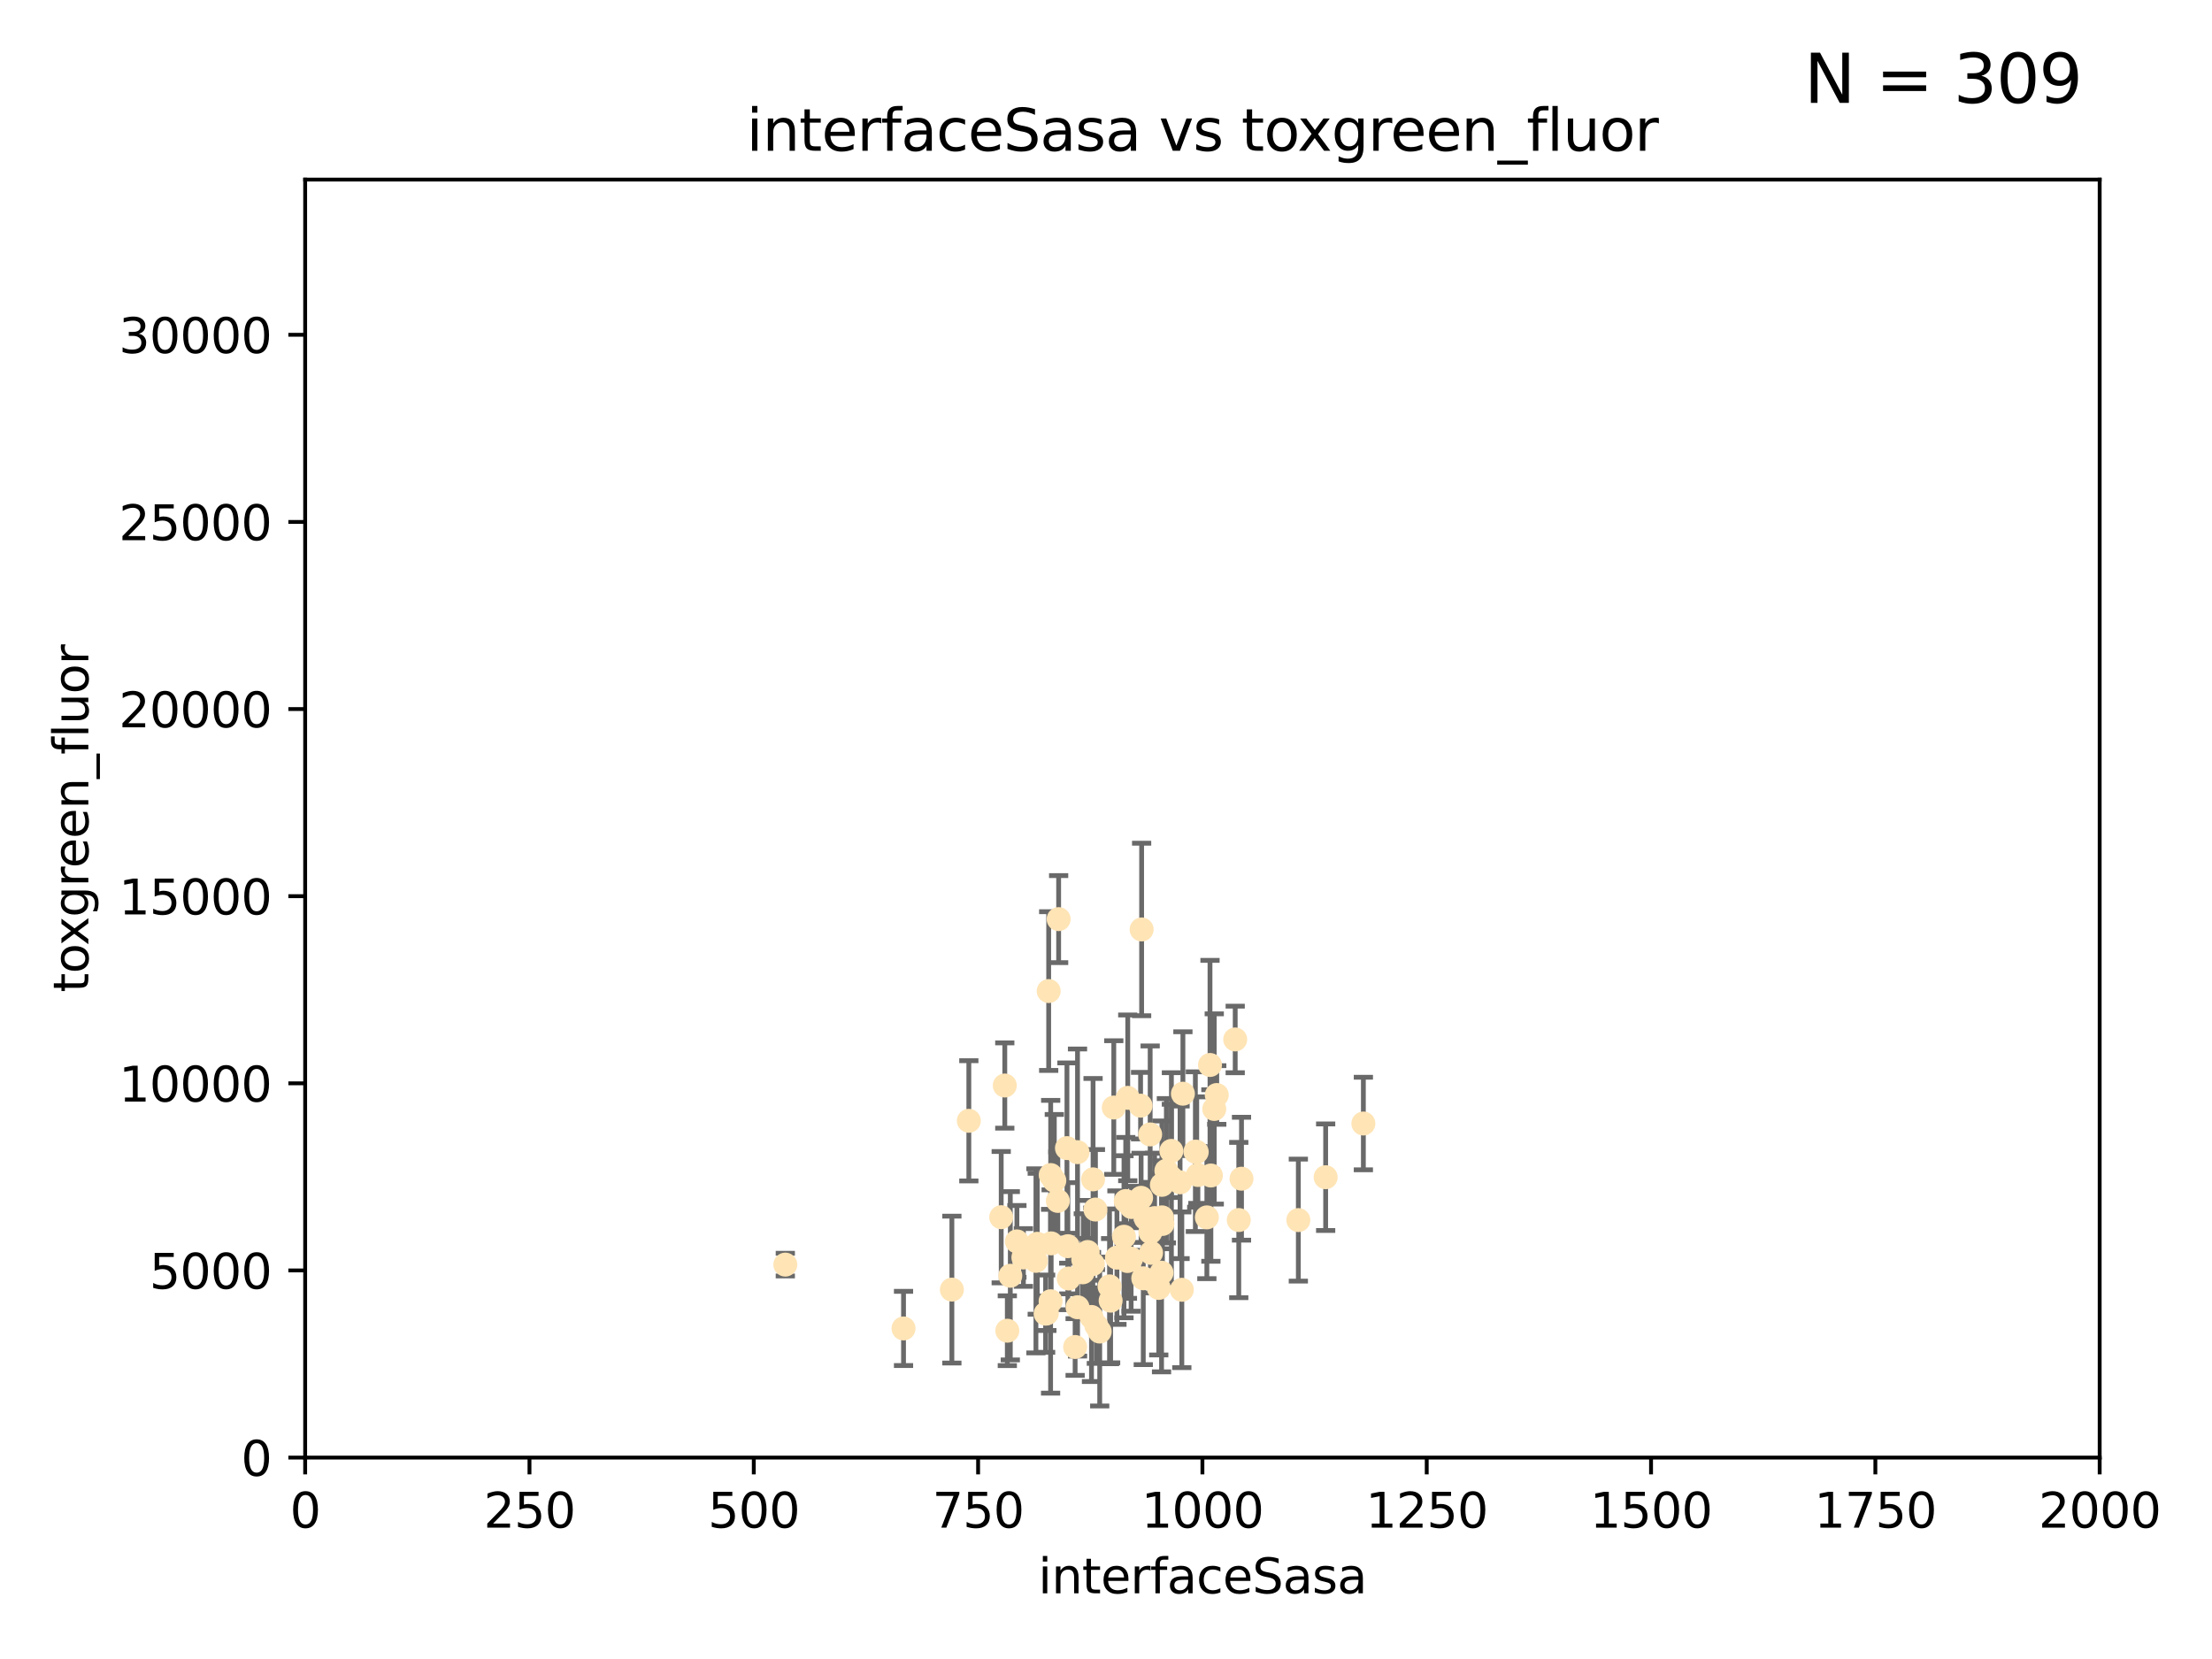 <?xml version="1.0" encoding="utf-8" standalone="no"?>
<!DOCTYPE svg PUBLIC "-//W3C//DTD SVG 1.1//EN"
  "http://www.w3.org/Graphics/SVG/1.1/DTD/svg11.dtd">
<svg xmlns:xlink="http://www.w3.org/1999/xlink" width="460.8pt" height="345.6pt" viewBox="0 0 460.8 345.6" xmlns="http://www.w3.org/2000/svg" version="1.1">
 <defs>
  <style type="text/css">*{stroke-linejoin: round; stroke-linecap: butt}</style>
 </defs>
 <g id="figure_1">
  <g id="patch_1">
   <path d="M 0 345.6 
L 460.8 345.6 
L 460.8 0 
L 0 0 
z
" style="fill: #ffffff"/>
  </g>
  <g id="axes_1">
   <g id="patch_2">
    <path d="M 63.571 303.64 
L 437.4 303.64 
L 437.4 37.411 
L 63.571 37.411 
z
" style="fill: #ffffff"/>
   </g>
   <g id="PathCollection_1">
    <defs>
     <path id="mb18bf3749a" d="M 0 1.118 
C 0.297 1.118 0.581 1 0.791 0.791 
C 1 0.581 1.118 0.297 1.118 0 
C 1.118 -0.297 1 -0.581 0.791 -0.791 
C 0.581 -1 0.297 -1.118 0 -1.118 
C -0.297 -1.118 -0.581 -1 -0.791 -0.791 
C -1 -0.581 -1.118 -0.297 -1.118 0 
C -1.118 0.297 -1 0.581 -0.791 0.791 
C -0.581 1 -0.297 1.118 0 1.118 
z
" style="stroke: #ffe4b5"/>
    </defs>
    <g clip-path="url(#p4d622aa7e6)">
     <use xlink:href="#mb18bf3749a" x="257.317" y="216.536" style="fill: #ffe4b5; stroke: #ffe4b5"/>
     <use xlink:href="#mb18bf3749a" x="253.473" y="228.111" style="fill: #ffe4b5; stroke: #ffe4b5"/>
     <use xlink:href="#mb18bf3749a" x="249.544" y="244.769" style="fill: #ffe4b5; stroke: #ffe4b5"/>
     <use xlink:href="#mb18bf3749a" x="284.016" y="234.05" style="fill: #ffe4b5; stroke: #ffe4b5"/>
     <use xlink:href="#mb18bf3749a" x="252.951" y="231.017" style="fill: #ffe4b5; stroke: #ffe4b5"/>
     <use xlink:href="#mb18bf3749a" x="238.166" y="266.293" style="fill: #ffe4b5; stroke: #ffe4b5"/>
     <use xlink:href="#mb18bf3749a" x="224.473" y="272.322" style="fill: #ffe4b5; stroke: #ffe4b5"/>
     <use xlink:href="#mb18bf3749a" x="258.058" y="254.155" style="fill: #ffe4b5; stroke: #ffe4b5"/>
     <use xlink:href="#mb18bf3749a" x="249.299" y="239.982" style="fill: #ffe4b5; stroke: #ffe4b5"/>
     <use xlink:href="#mb18bf3749a" x="244.02" y="239.753" style="fill: #ffe4b5; stroke: #ffe4b5"/>
     <use xlink:href="#mb18bf3749a" x="234.146" y="257.637" style="fill: #ffe4b5; stroke: #ffe4b5"/>
     <use xlink:href="#mb18bf3749a" x="222.456" y="259.605" style="fill: #ffe4b5; stroke: #ffe4b5"/>
     <use xlink:href="#mb18bf3749a" x="242.065" y="253.6" style="fill: #ffe4b5; stroke: #ffe4b5"/>
     <use xlink:href="#mb18bf3749a" x="241.972" y="265.126" style="fill: #ffe4b5; stroke: #ffe4b5"/>
     <use xlink:href="#mb18bf3749a" x="237.712" y="249.525" style="fill: #ffe4b5; stroke: #ffe4b5"/>
     <use xlink:href="#mb18bf3749a" x="270.467" y="254.168" style="fill: #ffe4b5; stroke: #ffe4b5"/>
     <use xlink:href="#mb18bf3749a" x="219.634" y="245.935" style="fill: #ffe4b5; stroke: #ffe4b5"/>
     <use xlink:href="#mb18bf3749a" x="234.932" y="228.7" style="fill: #ffe4b5; stroke: #ffe4b5"/>
     <use xlink:href="#mb18bf3749a" x="227.705" y="245.681" style="fill: #ffe4b5; stroke: #ffe4b5"/>
     <use xlink:href="#mb18bf3749a" x="215.804" y="262.659" style="fill: #ffe4b5; stroke: #ffe4b5"/>
     <use xlink:href="#mb18bf3749a" x="251.411" y="253.603" style="fill: #ffe4b5; stroke: #ffe4b5"/>
     <use xlink:href="#mb18bf3749a" x="220.37" y="250.173" style="fill: #ffe4b5; stroke: #ffe4b5"/>
     <use xlink:href="#mb18bf3749a" x="244.026" y="245.382" style="fill: #ffe4b5; stroke: #ffe4b5"/>
     <use xlink:href="#mb18bf3749a" x="242.979" y="243.885" style="fill: #ffe4b5; stroke: #ffe4b5"/>
     <use xlink:href="#mb18bf3749a" x="222.639" y="266.337" style="fill: #ffe4b5; stroke: #ffe4b5"/>
     <use xlink:href="#mb18bf3749a" x="234.51" y="250.198" style="fill: #ffe4b5; stroke: #ffe4b5"/>
     <use xlink:href="#mb18bf3749a" x="210.465" y="265.765" style="fill: #ffe4b5; stroke: #ffe4b5"/>
     <use xlink:href="#mb18bf3749a" x="223.97" y="280.604" style="fill: #ffe4b5; stroke: #ffe4b5"/>
     <use xlink:href="#mb18bf3749a" x="224.465" y="240.015" style="fill: #ffe4b5; stroke: #ffe4b5"/>
     <use xlink:href="#mb18bf3749a" x="163.595" y="263.441" style="fill: #ffe4b5; stroke: #ffe4b5"/>
     <use xlink:href="#mb18bf3749a" x="237.605" y="230.33" style="fill: #ffe4b5; stroke: #ffe4b5"/>
     <use xlink:href="#mb18bf3749a" x="216.077" y="259.103" style="fill: #ffe4b5; stroke: #ffe4b5"/>
     <use xlink:href="#mb18bf3749a" x="252.25" y="244.88" style="fill: #ffe4b5; stroke: #ffe4b5"/>
     <use xlink:href="#mb18bf3749a" x="209.316" y="226.132" style="fill: #ffe4b5; stroke: #ffe4b5"/>
     <use xlink:href="#mb18bf3749a" x="229.09" y="277.386" style="fill: #ffe4b5; stroke: #ffe4b5"/>
     <use xlink:href="#mb18bf3749a" x="218.858" y="271.074" style="fill: #ffe4b5; stroke: #ffe4b5"/>
     <use xlink:href="#mb18bf3749a" x="218.972" y="259.016" style="fill: #ffe4b5; stroke: #ffe4b5"/>
     <use xlink:href="#mb18bf3749a" x="231.364" y="270.951" style="fill: #ffe4b5; stroke: #ffe4b5"/>
     <use xlink:href="#mb18bf3749a" x="218.877" y="244.786" style="fill: #ffe4b5; stroke: #ffe4b5"/>
     <use xlink:href="#mb18bf3749a" x="258.628" y="245.545" style="fill: #ffe4b5; stroke: #ffe4b5"/>
     <use xlink:href="#mb18bf3749a" x="239.648" y="256.689" style="fill: #ffe4b5; stroke: #ffe4b5"/>
     <use xlink:href="#mb18bf3749a" x="227.662" y="263.316" style="fill: #ffe4b5; stroke: #ffe4b5"/>
     <use xlink:href="#mb18bf3749a" x="238.682" y="253.828" style="fill: #ffe4b5; stroke: #ffe4b5"/>
     <use xlink:href="#mb18bf3749a" x="198.294" y="268.649" style="fill: #ffe4b5; stroke: #ffe4b5"/>
     <use xlink:href="#mb18bf3749a" x="246.422" y="227.838" style="fill: #ffe4b5; stroke: #ffe4b5"/>
     <use xlink:href="#mb18bf3749a" x="235.632" y="262.194" style="fill: #ffe4b5; stroke: #ffe4b5"/>
     <use xlink:href="#mb18bf3749a" x="252.065" y="221.853" style="fill: #ffe4b5; stroke: #ffe4b5"/>
     <use xlink:href="#mb18bf3749a" x="218.46" y="206.457" style="fill: #ffe4b5; stroke: #ffe4b5"/>
     <use xlink:href="#mb18bf3749a" x="213.191" y="261.955" style="fill: #ffe4b5; stroke: #ffe4b5"/>
     <use xlink:href="#mb18bf3749a" x="217.82" y="273.662" style="fill: #ffe4b5; stroke: #ffe4b5"/>
     <use xlink:href="#mb18bf3749a" x="234.865" y="262.694" style="fill: #ffe4b5; stroke: #ffe4b5"/>
     <use xlink:href="#mb18bf3749a" x="237.822" y="193.623" style="fill: #ffe4b5; stroke: #ffe4b5"/>
     <use xlink:href="#mb18bf3749a" x="242.043" y="246.826" style="fill: #ffe4b5; stroke: #ffe4b5"/>
     <use xlink:href="#mb18bf3749a" x="220.534" y="191.469" style="fill: #ffe4b5; stroke: #ffe4b5"/>
     <use xlink:href="#mb18bf3749a" x="276.158" y="245.234" style="fill: #ffe4b5; stroke: #ffe4b5"/>
     <use xlink:href="#mb18bf3749a" x="232.678" y="261.986" style="fill: #ffe4b5; stroke: #ffe4b5"/>
     <use xlink:href="#mb18bf3749a" x="226.589" y="260.815" style="fill: #ffe4b5; stroke: #ffe4b5"/>
     <use xlink:href="#mb18bf3749a" x="225.557" y="265.045" style="fill: #ffe4b5; stroke: #ffe4b5"/>
     <use xlink:href="#mb18bf3749a" x="246.196" y="268.684" style="fill: #ffe4b5; stroke: #ffe4b5"/>
     <use xlink:href="#mb18bf3749a" x="245.83" y="246.295" style="fill: #ffe4b5; stroke: #ffe4b5"/>
     <use xlink:href="#mb18bf3749a" x="232.022" y="230.72" style="fill: #ffe4b5; stroke: #ffe4b5"/>
     <use xlink:href="#mb18bf3749a" x="241.39" y="268.302" style="fill: #ffe4b5; stroke: #ffe4b5"/>
     <use xlink:href="#mb18bf3749a" x="249.02" y="239.911" style="fill: #ffe4b5; stroke: #ffe4b5"/>
     <use xlink:href="#mb18bf3749a" x="225.673" y="262.419" style="fill: #ffe4b5; stroke: #ffe4b5"/>
     <use xlink:href="#mb18bf3749a" x="211.839" y="258.605" style="fill: #ffe4b5; stroke: #ffe4b5"/>
     <use xlink:href="#mb18bf3749a" x="240.525" y="253.753" style="fill: #ffe4b5; stroke: #ffe4b5"/>
     <use xlink:href="#mb18bf3749a" x="242.155" y="254.975" style="fill: #ffe4b5; stroke: #ffe4b5"/>
     <use xlink:href="#mb18bf3749a" x="239.789" y="260.985" style="fill: #ffe4b5; stroke: #ffe4b5"/>
     <use xlink:href="#mb18bf3749a" x="228.2" y="251.971" style="fill: #ffe4b5; stroke: #ffe4b5"/>
     <use xlink:href="#mb18bf3749a" x="188.221" y="276.739" style="fill: #ffe4b5; stroke: #ffe4b5"/>
     <use xlink:href="#mb18bf3749a" x="208.57" y="253.562" style="fill: #ffe4b5; stroke: #ffe4b5"/>
     <use xlink:href="#mb18bf3749a" x="227.377" y="274.347" style="fill: #ffe4b5; stroke: #ffe4b5"/>
     <use xlink:href="#mb18bf3749a" x="231.136" y="267.976" style="fill: #ffe4b5; stroke: #ffe4b5"/>
     <use xlink:href="#mb18bf3749a" x="209.843" y="277.211" style="fill: #ffe4b5; stroke: #ffe4b5"/>
     <use xlink:href="#mb18bf3749a" x="235.708" y="251.441" style="fill: #ffe4b5; stroke: #ffe4b5"/>
     <use xlink:href="#mb18bf3749a" x="201.826" y="233.485" style="fill: #ffe4b5; stroke: #ffe4b5"/>
     <use xlink:href="#mb18bf3749a" x="228.389" y="276.151" style="fill: #ffe4b5; stroke: #ffe4b5"/>
     <use xlink:href="#mb18bf3749a" x="239.6" y="236.321" style="fill: #ffe4b5; stroke: #ffe4b5"/>
     <use xlink:href="#mb18bf3749a" x="222.265" y="239.171" style="fill: #ffe4b5; stroke: #ffe4b5"/>
     <use xlink:href="#mb18bf3749a" x="218.08" y="273.573" style="fill: #ffe4b5; stroke: #ffe4b5"/>
    </g>
   </g>
   <g id="matplotlib.axis_1">
    <g id="xtick_1">
     <g id="line2d_1">
      <defs>
       <path id="m4a9f73634a" d="M 0 0 
L 0 3.5 
" style="stroke: #000000; stroke-width: 0.8"/>
      </defs>
      <g>
       <use xlink:href="#m4a9f73634a" x="63.571" y="303.64" style="stroke: #000000; stroke-width: 0.8"/>
      </g>
     </g>
     <g id="text_1">
      <!-- 0 -->
      <g transform="translate(60.39 318.238)scale(0.1 -0.1)">
       <defs>
        <path id="DejaVuSans-30" d="M 2034 4250 
Q 1547 4250 1301 3770 
Q 1056 3291 1056 2328 
Q 1056 1369 1301 889 
Q 1547 409 2034 409 
Q 2525 409 2770 889 
Q 3016 1369 3016 2328 
Q 3016 3291 2770 3770 
Q 2525 4250 2034 4250 
z
M 2034 4750 
Q 2819 4750 3233 4129 
Q 3647 3509 3647 2328 
Q 3647 1150 3233 529 
Q 2819 -91 2034 -91 
Q 1250 -91 836 529 
Q 422 1150 422 2328 
Q 422 3509 836 4129 
Q 1250 4750 2034 4750 
z
" transform="scale(0.016)"/>
       </defs>
       <use xlink:href="#DejaVuSans-30"/>
      </g>
     </g>
    </g>
    <g id="xtick_2">
     <g id="line2d_2">
      <g>
       <use xlink:href="#m4a9f73634a" x="110.3" y="303.64" style="stroke: #000000; stroke-width: 0.8"/>
      </g>
     </g>
     <g id="text_2">
      <!-- 250 -->
      <g transform="translate(100.756 318.238)scale(0.1 -0.1)">
       <defs>
        <path id="DejaVuSans-32" d="M 1228 531 
L 3431 531 
L 3431 0 
L 469 0 
L 469 531 
Q 828 903 1448 1529 
Q 2069 2156 2228 2338 
Q 2531 2678 2651 2914 
Q 2772 3150 2772 3378 
Q 2772 3750 2511 3984 
Q 2250 4219 1831 4219 
Q 1534 4219 1204 4116 
Q 875 4013 500 3803 
L 500 4441 
Q 881 4594 1212 4672 
Q 1544 4750 1819 4750 
Q 2544 4750 2975 4387 
Q 3406 4025 3406 3419 
Q 3406 3131 3298 2873 
Q 3191 2616 2906 2266 
Q 2828 2175 2409 1742 
Q 1991 1309 1228 531 
z
" transform="scale(0.016)"/>
        <path id="DejaVuSans-35" d="M 691 4666 
L 3169 4666 
L 3169 4134 
L 1269 4134 
L 1269 2991 
Q 1406 3038 1543 3061 
Q 1681 3084 1819 3084 
Q 2600 3084 3056 2656 
Q 3513 2228 3513 1497 
Q 3513 744 3044 326 
Q 2575 -91 1722 -91 
Q 1428 -91 1123 -41 
Q 819 9 494 109 
L 494 744 
Q 775 591 1075 516 
Q 1375 441 1709 441 
Q 2250 441 2565 725 
Q 2881 1009 2881 1497 
Q 2881 1984 2565 2268 
Q 2250 2553 1709 2553 
Q 1456 2553 1204 2497 
Q 953 2441 691 2322 
L 691 4666 
z
" transform="scale(0.016)"/>
       </defs>
       <use xlink:href="#DejaVuSans-32"/>
       <use xlink:href="#DejaVuSans-35" x="63.623"/>
       <use xlink:href="#DejaVuSans-30" x="127.246"/>
      </g>
     </g>
    </g>
    <g id="xtick_3">
     <g id="line2d_3">
      <g>
       <use xlink:href="#m4a9f73634a" x="157.028" y="303.64" style="stroke: #000000; stroke-width: 0.8"/>
      </g>
     </g>
     <g id="text_3">
      <!-- 500 -->
      <g transform="translate(147.485 318.238)scale(0.1 -0.1)">
       <use xlink:href="#DejaVuSans-35"/>
       <use xlink:href="#DejaVuSans-30" x="63.623"/>
       <use xlink:href="#DejaVuSans-30" x="127.246"/>
      </g>
     </g>
    </g>
    <g id="xtick_4">
     <g id="line2d_4">
      <g>
       <use xlink:href="#m4a9f73634a" x="203.757" y="303.64" style="stroke: #000000; stroke-width: 0.8"/>
      </g>
     </g>
     <g id="text_4">
      <!-- 750 -->
      <g transform="translate(194.213 318.238)scale(0.1 -0.1)">
       <defs>
        <path id="DejaVuSans-37" d="M 525 4666 
L 3525 4666 
L 3525 4397 
L 1831 0 
L 1172 0 
L 2766 4134 
L 525 4134 
L 525 4666 
z
" transform="scale(0.016)"/>
       </defs>
       <use xlink:href="#DejaVuSans-37"/>
       <use xlink:href="#DejaVuSans-35" x="63.623"/>
       <use xlink:href="#DejaVuSans-30" x="127.246"/>
      </g>
     </g>
    </g>
    <g id="xtick_5">
     <g id="line2d_5">
      <g>
       <use xlink:href="#m4a9f73634a" x="250.486" y="303.64" style="stroke: #000000; stroke-width: 0.8"/>
      </g>
     </g>
     <g id="text_5">
      <!-- 1000 -->
      <g transform="translate(237.761 318.238)scale(0.1 -0.1)">
       <defs>
        <path id="DejaVuSans-31" d="M 794 531 
L 1825 531 
L 1825 4091 
L 703 3866 
L 703 4441 
L 1819 4666 
L 2450 4666 
L 2450 531 
L 3481 531 
L 3481 0 
L 794 0 
L 794 531 
z
" transform="scale(0.016)"/>
       </defs>
       <use xlink:href="#DejaVuSans-31"/>
       <use xlink:href="#DejaVuSans-30" x="63.623"/>
       <use xlink:href="#DejaVuSans-30" x="127.246"/>
       <use xlink:href="#DejaVuSans-30" x="190.869"/>
      </g>
     </g>
    </g>
    <g id="xtick_6">
     <g id="line2d_6">
      <g>
       <use xlink:href="#m4a9f73634a" x="297.214" y="303.64" style="stroke: #000000; stroke-width: 0.8"/>
      </g>
     </g>
     <g id="text_6">
      <!-- 1250 -->
      <g transform="translate(284.489 318.238)scale(0.1 -0.1)">
       <use xlink:href="#DejaVuSans-31"/>
       <use xlink:href="#DejaVuSans-32" x="63.623"/>
       <use xlink:href="#DejaVuSans-35" x="127.246"/>
       <use xlink:href="#DejaVuSans-30" x="190.869"/>
      </g>
     </g>
    </g>
    <g id="xtick_7">
     <g id="line2d_7">
      <g>
       <use xlink:href="#m4a9f73634a" x="343.943" y="303.64" style="stroke: #000000; stroke-width: 0.8"/>
      </g>
     </g>
     <g id="text_7">
      <!-- 1500 -->
      <g transform="translate(331.218 318.238)scale(0.1 -0.1)">
       <use xlink:href="#DejaVuSans-31"/>
       <use xlink:href="#DejaVuSans-35" x="63.623"/>
       <use xlink:href="#DejaVuSans-30" x="127.246"/>
       <use xlink:href="#DejaVuSans-30" x="190.869"/>
      </g>
     </g>
    </g>
    <g id="xtick_8">
     <g id="line2d_8">
      <g>
       <use xlink:href="#m4a9f73634a" x="390.671" y="303.64" style="stroke: #000000; stroke-width: 0.8"/>
      </g>
     </g>
     <g id="text_8">
      <!-- 1750 -->
      <g transform="translate(377.946 318.238)scale(0.1 -0.1)">
       <use xlink:href="#DejaVuSans-31"/>
       <use xlink:href="#DejaVuSans-37" x="63.623"/>
       <use xlink:href="#DejaVuSans-35" x="127.246"/>
       <use xlink:href="#DejaVuSans-30" x="190.869"/>
      </g>
     </g>
    </g>
    <g id="xtick_9">
     <g id="line2d_9">
      <g>
       <use xlink:href="#m4a9f73634a" x="437.4" y="303.64" style="stroke: #000000; stroke-width: 0.8"/>
      </g>
     </g>
     <g id="text_9">
      <!-- 2000 -->
      <g transform="translate(424.675 318.238)scale(0.1 -0.1)">
       <use xlink:href="#DejaVuSans-32"/>
       <use xlink:href="#DejaVuSans-30" x="63.623"/>
       <use xlink:href="#DejaVuSans-30" x="127.246"/>
       <use xlink:href="#DejaVuSans-30" x="190.869"/>
      </g>
     </g>
    </g>
    <g id="text_10">
     <!-- interfaceSasa -->
     <g transform="translate(216.279 331.917)scale(0.1 -0.1)">
      <defs>
       <path id="DejaVuSans-69" d="M 603 3500 
L 1178 3500 
L 1178 0 
L 603 0 
L 603 3500 
z
M 603 4863 
L 1178 4863 
L 1178 4134 
L 603 4134 
L 603 4863 
z
" transform="scale(0.016)"/>
       <path id="DejaVuSans-6e" d="M 3513 2113 
L 3513 0 
L 2938 0 
L 2938 2094 
Q 2938 2591 2744 2837 
Q 2550 3084 2163 3084 
Q 1697 3084 1428 2787 
Q 1159 2491 1159 1978 
L 1159 0 
L 581 0 
L 581 3500 
L 1159 3500 
L 1159 2956 
Q 1366 3272 1645 3428 
Q 1925 3584 2291 3584 
Q 2894 3584 3203 3211 
Q 3513 2838 3513 2113 
z
" transform="scale(0.016)"/>
       <path id="DejaVuSans-74" d="M 1172 4494 
L 1172 3500 
L 2356 3500 
L 2356 3053 
L 1172 3053 
L 1172 1153 
Q 1172 725 1289 603 
Q 1406 481 1766 481 
L 2356 481 
L 2356 0 
L 1766 0 
Q 1100 0 847 248 
Q 594 497 594 1153 
L 594 3053 
L 172 3053 
L 172 3500 
L 594 3500 
L 594 4494 
L 1172 4494 
z
" transform="scale(0.016)"/>
       <path id="DejaVuSans-65" d="M 3597 1894 
L 3597 1613 
L 953 1613 
Q 991 1019 1311 708 
Q 1631 397 2203 397 
Q 2534 397 2845 478 
Q 3156 559 3463 722 
L 3463 178 
Q 3153 47 2828 -22 
Q 2503 -91 2169 -91 
Q 1331 -91 842 396 
Q 353 884 353 1716 
Q 353 2575 817 3079 
Q 1281 3584 2069 3584 
Q 2775 3584 3186 3129 
Q 3597 2675 3597 1894 
z
M 3022 2063 
Q 3016 2534 2758 2815 
Q 2500 3097 2075 3097 
Q 1594 3097 1305 2825 
Q 1016 2553 972 2059 
L 3022 2063 
z
" transform="scale(0.016)"/>
       <path id="DejaVuSans-72" d="M 2631 2963 
Q 2534 3019 2420 3045 
Q 2306 3072 2169 3072 
Q 1681 3072 1420 2755 
Q 1159 2438 1159 1844 
L 1159 0 
L 581 0 
L 581 3500 
L 1159 3500 
L 1159 2956 
Q 1341 3275 1631 3429 
Q 1922 3584 2338 3584 
Q 2397 3584 2469 3576 
Q 2541 3569 2628 3553 
L 2631 2963 
z
" transform="scale(0.016)"/>
       <path id="DejaVuSans-66" d="M 2375 4863 
L 2375 4384 
L 1825 4384 
Q 1516 4384 1395 4259 
Q 1275 4134 1275 3809 
L 1275 3500 
L 2222 3500 
L 2222 3053 
L 1275 3053 
L 1275 0 
L 697 0 
L 697 3053 
L 147 3053 
L 147 3500 
L 697 3500 
L 697 3744 
Q 697 4328 969 4595 
Q 1241 4863 1831 4863 
L 2375 4863 
z
" transform="scale(0.016)"/>
       <path id="DejaVuSans-61" d="M 2194 1759 
Q 1497 1759 1228 1600 
Q 959 1441 959 1056 
Q 959 750 1161 570 
Q 1363 391 1709 391 
Q 2188 391 2477 730 
Q 2766 1069 2766 1631 
L 2766 1759 
L 2194 1759 
z
M 3341 1997 
L 3341 0 
L 2766 0 
L 2766 531 
Q 2569 213 2275 61 
Q 1981 -91 1556 -91 
Q 1019 -91 701 211 
Q 384 513 384 1019 
Q 384 1609 779 1909 
Q 1175 2209 1959 2209 
L 2766 2209 
L 2766 2266 
Q 2766 2663 2505 2880 
Q 2244 3097 1772 3097 
Q 1472 3097 1187 3025 
Q 903 2953 641 2809 
L 641 3341 
Q 956 3463 1253 3523 
Q 1550 3584 1831 3584 
Q 2591 3584 2966 3190 
Q 3341 2797 3341 1997 
z
" transform="scale(0.016)"/>
       <path id="DejaVuSans-63" d="M 3122 3366 
L 3122 2828 
Q 2878 2963 2633 3030 
Q 2388 3097 2138 3097 
Q 1578 3097 1268 2742 
Q 959 2388 959 1747 
Q 959 1106 1268 751 
Q 1578 397 2138 397 
Q 2388 397 2633 464 
Q 2878 531 3122 666 
L 3122 134 
Q 2881 22 2623 -34 
Q 2366 -91 2075 -91 
Q 1284 -91 818 406 
Q 353 903 353 1747 
Q 353 2603 823 3093 
Q 1294 3584 2113 3584 
Q 2378 3584 2631 3529 
Q 2884 3475 3122 3366 
z
" transform="scale(0.016)"/>
       <path id="DejaVuSans-53" d="M 3425 4513 
L 3425 3897 
Q 3066 4069 2747 4153 
Q 2428 4238 2131 4238 
Q 1616 4238 1336 4038 
Q 1056 3838 1056 3469 
Q 1056 3159 1242 3001 
Q 1428 2844 1947 2747 
L 2328 2669 
Q 3034 2534 3370 2195 
Q 3706 1856 3706 1288 
Q 3706 609 3251 259 
Q 2797 -91 1919 -91 
Q 1588 -91 1214 -16 
Q 841 59 441 206 
L 441 856 
Q 825 641 1194 531 
Q 1563 422 1919 422 
Q 2459 422 2753 634 
Q 3047 847 3047 1241 
Q 3047 1584 2836 1778 
Q 2625 1972 2144 2069 
L 1759 2144 
Q 1053 2284 737 2584 
Q 422 2884 422 3419 
Q 422 4038 858 4394 
Q 1294 4750 2059 4750 
Q 2388 4750 2728 4690 
Q 3069 4631 3425 4513 
z
" transform="scale(0.016)"/>
       <path id="DejaVuSans-73" d="M 2834 3397 
L 2834 2853 
Q 2591 2978 2328 3040 
Q 2066 3103 1784 3103 
Q 1356 3103 1142 2972 
Q 928 2841 928 2578 
Q 928 2378 1081 2264 
Q 1234 2150 1697 2047 
L 1894 2003 
Q 2506 1872 2764 1633 
Q 3022 1394 3022 966 
Q 3022 478 2636 193 
Q 2250 -91 1575 -91 
Q 1294 -91 989 -36 
Q 684 19 347 128 
L 347 722 
Q 666 556 975 473 
Q 1284 391 1588 391 
Q 1994 391 2212 530 
Q 2431 669 2431 922 
Q 2431 1156 2273 1281 
Q 2116 1406 1581 1522 
L 1381 1569 
Q 847 1681 609 1914 
Q 372 2147 372 2553 
Q 372 3047 722 3315 
Q 1072 3584 1716 3584 
Q 2034 3584 2315 3537 
Q 2597 3491 2834 3397 
z
" transform="scale(0.016)"/>
      </defs>
      <use xlink:href="#DejaVuSans-69"/>
      <use xlink:href="#DejaVuSans-6e" x="27.783"/>
      <use xlink:href="#DejaVuSans-74" x="91.162"/>
      <use xlink:href="#DejaVuSans-65" x="130.371"/>
      <use xlink:href="#DejaVuSans-72" x="191.895"/>
      <use xlink:href="#DejaVuSans-66" x="233.008"/>
      <use xlink:href="#DejaVuSans-61" x="268.213"/>
      <use xlink:href="#DejaVuSans-63" x="329.492"/>
      <use xlink:href="#DejaVuSans-65" x="384.473"/>
      <use xlink:href="#DejaVuSans-53" x="445.996"/>
      <use xlink:href="#DejaVuSans-61" x="509.473"/>
      <use xlink:href="#DejaVuSans-73" x="570.752"/>
      <use xlink:href="#DejaVuSans-61" x="622.852"/>
     </g>
    </g>
   </g>
   <g id="matplotlib.axis_2">
    <g id="ytick_1">
     <g id="line2d_10">
      <defs>
       <path id="m259301b885" d="M 0 0 
L -3.5 0 
" style="stroke: #000000; stroke-width: 0.8"/>
      </defs>
      <g>
       <use xlink:href="#m259301b885" x="63.571" y="303.64" style="stroke: #000000; stroke-width: 0.8"/>
      </g>
     </g>
     <g id="text_11">
      <!-- 0 -->
      <g transform="translate(50.209 307.439)scale(0.1 -0.1)">
       <use xlink:href="#DejaVuSans-30"/>
      </g>
     </g>
    </g>
    <g id="ytick_2">
     <g id="line2d_11">
      <g>
       <use xlink:href="#m259301b885" x="63.571" y="264.657" style="stroke: #000000; stroke-width: 0.8"/>
      </g>
     </g>
     <g id="text_12">
      <!-- 5000 -->
      <g transform="translate(31.121 268.457)scale(0.1 -0.1)">
       <use xlink:href="#DejaVuSans-35"/>
       <use xlink:href="#DejaVuSans-30" x="63.623"/>
       <use xlink:href="#DejaVuSans-30" x="127.246"/>
       <use xlink:href="#DejaVuSans-30" x="190.869"/>
      </g>
     </g>
    </g>
    <g id="ytick_3">
     <g id="line2d_12">
      <g>
       <use xlink:href="#m259301b885" x="63.571" y="225.675" style="stroke: #000000; stroke-width: 0.8"/>
      </g>
     </g>
     <g id="text_13">
      <!-- 10000 -->
      <g transform="translate(24.759 229.474)scale(0.1 -0.1)">
       <use xlink:href="#DejaVuSans-31"/>
       <use xlink:href="#DejaVuSans-30" x="63.623"/>
       <use xlink:href="#DejaVuSans-30" x="127.246"/>
       <use xlink:href="#DejaVuSans-30" x="190.869"/>
       <use xlink:href="#DejaVuSans-30" x="254.492"/>
      </g>
     </g>
    </g>
    <g id="ytick_4">
     <g id="line2d_13">
      <g>
       <use xlink:href="#m259301b885" x="63.571" y="186.692" style="stroke: #000000; stroke-width: 0.8"/>
      </g>
     </g>
     <g id="text_14">
      <!-- 15000 -->
      <g transform="translate(24.759 190.492)scale(0.1 -0.1)">
       <use xlink:href="#DejaVuSans-31"/>
       <use xlink:href="#DejaVuSans-35" x="63.623"/>
       <use xlink:href="#DejaVuSans-30" x="127.246"/>
       <use xlink:href="#DejaVuSans-30" x="190.869"/>
       <use xlink:href="#DejaVuSans-30" x="254.492"/>
      </g>
     </g>
    </g>
    <g id="ytick_5">
     <g id="line2d_14">
      <g>
       <use xlink:href="#m259301b885" x="63.571" y="147.71" style="stroke: #000000; stroke-width: 0.8"/>
      </g>
     </g>
     <g id="text_15">
      <!-- 20000 -->
      <g transform="translate(24.759 151.509)scale(0.1 -0.1)">
       <use xlink:href="#DejaVuSans-32"/>
       <use xlink:href="#DejaVuSans-30" x="63.623"/>
       <use xlink:href="#DejaVuSans-30" x="127.246"/>
       <use xlink:href="#DejaVuSans-30" x="190.869"/>
       <use xlink:href="#DejaVuSans-30" x="254.492"/>
      </g>
     </g>
    </g>
    <g id="ytick_6">
     <g id="line2d_15">
      <g>
       <use xlink:href="#m259301b885" x="63.571" y="108.727" style="stroke: #000000; stroke-width: 0.8"/>
      </g>
     </g>
     <g id="text_16">
      <!-- 25000 -->
      <g transform="translate(24.759 112.527)scale(0.1 -0.1)">
       <use xlink:href="#DejaVuSans-32"/>
       <use xlink:href="#DejaVuSans-35" x="63.623"/>
       <use xlink:href="#DejaVuSans-30" x="127.246"/>
       <use xlink:href="#DejaVuSans-30" x="190.869"/>
       <use xlink:href="#DejaVuSans-30" x="254.492"/>
      </g>
     </g>
    </g>
    <g id="ytick_7">
     <g id="line2d_16">
      <g>
       <use xlink:href="#m259301b885" x="63.571" y="69.745" style="stroke: #000000; stroke-width: 0.8"/>
      </g>
     </g>
     <g id="text_17">
      <!-- 30000 -->
      <g transform="translate(24.759 73.544)scale(0.1 -0.1)">
       <defs>
        <path id="DejaVuSans-33" d="M 2597 2516 
Q 3050 2419 3304 2112 
Q 3559 1806 3559 1356 
Q 3559 666 3084 287 
Q 2609 -91 1734 -91 
Q 1441 -91 1130 -33 
Q 819 25 488 141 
L 488 750 
Q 750 597 1062 519 
Q 1375 441 1716 441 
Q 2309 441 2620 675 
Q 2931 909 2931 1356 
Q 2931 1769 2642 2001 
Q 2353 2234 1838 2234 
L 1294 2234 
L 1294 2753 
L 1863 2753 
Q 2328 2753 2575 2939 
Q 2822 3125 2822 3475 
Q 2822 3834 2567 4026 
Q 2313 4219 1838 4219 
Q 1578 4219 1281 4162 
Q 984 4106 628 3988 
L 628 4550 
Q 988 4650 1302 4700 
Q 1616 4750 1894 4750 
Q 2613 4750 3031 4423 
Q 3450 4097 3450 3541 
Q 3450 3153 3228 2886 
Q 3006 2619 2597 2516 
z
" transform="scale(0.016)"/>
       </defs>
       <use xlink:href="#DejaVuSans-33"/>
       <use xlink:href="#DejaVuSans-30" x="63.623"/>
       <use xlink:href="#DejaVuSans-30" x="127.246"/>
       <use xlink:href="#DejaVuSans-30" x="190.869"/>
       <use xlink:href="#DejaVuSans-30" x="254.492"/>
      </g>
     </g>
    </g>
    <g id="text_18">
     <!-- toxgreen_fluor -->
     <g transform="translate(18.401 206.72)rotate(-90)scale(0.1 -0.1)">
      <defs>
       <path id="DejaVuSans-6f" d="M 1959 3097 
Q 1497 3097 1228 2736 
Q 959 2375 959 1747 
Q 959 1119 1226 758 
Q 1494 397 1959 397 
Q 2419 397 2687 759 
Q 2956 1122 2956 1747 
Q 2956 2369 2687 2733 
Q 2419 3097 1959 3097 
z
M 1959 3584 
Q 2709 3584 3137 3096 
Q 3566 2609 3566 1747 
Q 3566 888 3137 398 
Q 2709 -91 1959 -91 
Q 1206 -91 779 398 
Q 353 888 353 1747 
Q 353 2609 779 3096 
Q 1206 3584 1959 3584 
z
" transform="scale(0.016)"/>
       <path id="DejaVuSans-78" d="M 3513 3500 
L 2247 1797 
L 3578 0 
L 2900 0 
L 1881 1375 
L 863 0 
L 184 0 
L 1544 1831 
L 300 3500 
L 978 3500 
L 1906 2253 
L 2834 3500 
L 3513 3500 
z
" transform="scale(0.016)"/>
       <path id="DejaVuSans-67" d="M 2906 1791 
Q 2906 2416 2648 2759 
Q 2391 3103 1925 3103 
Q 1463 3103 1205 2759 
Q 947 2416 947 1791 
Q 947 1169 1205 825 
Q 1463 481 1925 481 
Q 2391 481 2648 825 
Q 2906 1169 2906 1791 
z
M 3481 434 
Q 3481 -459 3084 -895 
Q 2688 -1331 1869 -1331 
Q 1566 -1331 1297 -1286 
Q 1028 -1241 775 -1147 
L 775 -588 
Q 1028 -725 1275 -790 
Q 1522 -856 1778 -856 
Q 2344 -856 2625 -561 
Q 2906 -266 2906 331 
L 2906 616 
Q 2728 306 2450 153 
Q 2172 0 1784 0 
Q 1141 0 747 490 
Q 353 981 353 1791 
Q 353 2603 747 3093 
Q 1141 3584 1784 3584 
Q 2172 3584 2450 3431 
Q 2728 3278 2906 2969 
L 2906 3500 
L 3481 3500 
L 3481 434 
z
" transform="scale(0.016)"/>
       <path id="DejaVuSans-5f" d="M 3263 -1063 
L 3263 -1509 
L -63 -1509 
L -63 -1063 
L 3263 -1063 
z
" transform="scale(0.016)"/>
       <path id="DejaVuSans-6c" d="M 603 4863 
L 1178 4863 
L 1178 0 
L 603 0 
L 603 4863 
z
" transform="scale(0.016)"/>
       <path id="DejaVuSans-75" d="M 544 1381 
L 544 3500 
L 1119 3500 
L 1119 1403 
Q 1119 906 1312 657 
Q 1506 409 1894 409 
Q 2359 409 2629 706 
Q 2900 1003 2900 1516 
L 2900 3500 
L 3475 3500 
L 3475 0 
L 2900 0 
L 2900 538 
Q 2691 219 2414 64 
Q 2138 -91 1772 -91 
Q 1169 -91 856 284 
Q 544 659 544 1381 
z
M 1991 3584 
L 1991 3584 
z
" transform="scale(0.016)"/>
      </defs>
      <use xlink:href="#DejaVuSans-74"/>
      <use xlink:href="#DejaVuSans-6f" x="39.209"/>
      <use xlink:href="#DejaVuSans-78" x="97.266"/>
      <use xlink:href="#DejaVuSans-67" x="156.445"/>
      <use xlink:href="#DejaVuSans-72" x="219.922"/>
      <use xlink:href="#DejaVuSans-65" x="258.785"/>
      <use xlink:href="#DejaVuSans-65" x="320.309"/>
      <use xlink:href="#DejaVuSans-6e" x="381.832"/>
      <use xlink:href="#DejaVuSans-5f" x="445.211"/>
      <use xlink:href="#DejaVuSans-66" x="495.211"/>
      <use xlink:href="#DejaVuSans-6c" x="530.416"/>
      <use xlink:href="#DejaVuSans-75" x="558.199"/>
      <use xlink:href="#DejaVuSans-6f" x="621.578"/>
      <use xlink:href="#DejaVuSans-72" x="682.76"/>
     </g>
    </g>
   </g>
   <g id="LineCollection_1">
    <path d="M 257.317 223.469 
L 257.317 209.604 
" clip-path="url(#p4d622aa7e6)" style="fill: none; stroke: #696969"/>
    <path d="M 253.473 234.219 
L 253.473 222.003 
" clip-path="url(#p4d622aa7e6)" style="fill: none; stroke: #696969"/>
    <path d="M 249.544 250.685 
L 249.544 238.853 
" clip-path="url(#p4d622aa7e6)" style="fill: none; stroke: #696969"/>
    <path d="M 284.016 243.689 
L 284.016 224.412 
" clip-path="url(#p4d622aa7e6)" style="fill: none; stroke: #696969"/>
    <path d="M 252.951 250.833 
L 252.951 211.201 
" clip-path="url(#p4d622aa7e6)" style="fill: none; stroke: #696969"/>
    <path d="M 238.166 284.276 
L 238.166 248.31 
" clip-path="url(#p4d622aa7e6)" style="fill: none; stroke: #696969"/>
    <path d="M 224.473 282.497 
L 224.473 262.146 
" clip-path="url(#p4d622aa7e6)" style="fill: none; stroke: #696969"/>
    <path d="M 258.058 270.328 
L 258.058 237.981 
" clip-path="url(#p4d622aa7e6)" style="fill: none; stroke: #696969"/>
    <path d="M 249.299 251.468 
L 249.299 228.497 
" clip-path="url(#p4d622aa7e6)" style="fill: none; stroke: #696969"/>
    <path d="M 244.02 249.466 
L 244.02 230.041 
" clip-path="url(#p4d622aa7e6)" style="fill: none; stroke: #696969"/>
    <path d="M 234.146 274.518 
L 234.146 240.757 
" clip-path="url(#p4d622aa7e6)" style="fill: none; stroke: #696969"/>
    <path d="M 222.456 272.84 
L 222.456 246.37 
" clip-path="url(#p4d622aa7e6)" style="fill: none; stroke: #696969"/>
    <path d="M 242.065 265.392 
L 242.065 241.809 
" clip-path="url(#p4d622aa7e6)" style="fill: none; stroke: #696969"/>
    <path d="M 241.972 285.783 
L 241.972 244.468 
" clip-path="url(#p4d622aa7e6)" style="fill: none; stroke: #696969"/>
    <path d="M 237.712 258.812 
L 237.712 240.237 
" clip-path="url(#p4d622aa7e6)" style="fill: none; stroke: #696969"/>
    <path d="M 270.467 266.875 
L 270.467 241.462 
" clip-path="url(#p4d622aa7e6)" style="fill: none; stroke: #696969"/>
    <path d="M 219.634 259.703 
L 219.634 232.167 
" clip-path="url(#p4d622aa7e6)" style="fill: none; stroke: #696969"/>
    <path d="M 234.932 245.96 
L 234.932 211.441 
" clip-path="url(#p4d622aa7e6)" style="fill: none; stroke: #696969"/>
    <path d="M 227.705 266.698 
L 227.705 224.664 
" clip-path="url(#p4d622aa7e6)" style="fill: none; stroke: #696969"/>
    <path d="M 215.804 281.835 
L 215.804 243.483 
" clip-path="url(#p4d622aa7e6)" style="fill: none; stroke: #696969"/>
    <path d="M 251.411 266.366 
L 251.411 240.84 
" clip-path="url(#p4d622aa7e6)" style="fill: none; stroke: #696969"/>
    <path d="M 220.37 260.382 
L 220.37 239.965 
" clip-path="url(#p4d622aa7e6)" style="fill: none; stroke: #696969"/>
    <path d="M 244.026 267.303 
L 244.026 223.462 
" clip-path="url(#p4d622aa7e6)" style="fill: none; stroke: #696969"/>
    <path d="M 242.979 258.919 
L 242.979 228.852 
" clip-path="url(#p4d622aa7e6)" style="fill: none; stroke: #696969"/>
    <path d="M 222.639 269.529 
L 222.639 263.145 
" clip-path="url(#p4d622aa7e6)" style="fill: none; stroke: #696969"/>
    <path d="M 234.51 263.456 
L 234.51 236.94 
" clip-path="url(#p4d622aa7e6)" style="fill: none; stroke: #696969"/>
    <path d="M 210.465 283.298 
L 210.465 248.232 
" clip-path="url(#p4d622aa7e6)" style="fill: none; stroke: #696969"/>
    <path d="M 223.97 286.511 
L 223.97 274.697 
" clip-path="url(#p4d622aa7e6)" style="fill: none; stroke: #696969"/>
    <path d="M 224.465 261.506 
L 224.465 218.525 
" clip-path="url(#p4d622aa7e6)" style="fill: none; stroke: #696969"/>
    <path d="M 163.595 265.806 
L 163.595 261.076 
" clip-path="url(#p4d622aa7e6)" style="fill: none; stroke: #696969"/>
    <path d="M 237.605 237.263 
L 237.605 223.397 
" clip-path="url(#p4d622aa7e6)" style="fill: none; stroke: #696969"/>
    <path d="M 216.077 273.776 
L 216.077 244.43 
" clip-path="url(#p4d622aa7e6)" style="fill: none; stroke: #696969"/>
    <path d="M 252.25 262.745 
L 252.25 227.015 
" clip-path="url(#p4d622aa7e6)" style="fill: none; stroke: #696969"/>
    <path d="M 209.316 235.013 
L 209.316 217.251 
" clip-path="url(#p4d622aa7e6)" style="fill: none; stroke: #696969"/>
    <path d="M 229.09 292.889 
L 229.09 261.883 
" clip-path="url(#p4d622aa7e6)" style="fill: none; stroke: #696969"/>
    <path d="M 218.858 290.219 
L 218.858 251.929 
" clip-path="url(#p4d622aa7e6)" style="fill: none; stroke: #696969"/>
    <path d="M 218.972 270.165 
L 218.972 247.867 
" clip-path="url(#p4d622aa7e6)" style="fill: none; stroke: #696969"/>
    <path d="M 231.364 283.893 
L 231.364 258.01 
" clip-path="url(#p4d622aa7e6)" style="fill: none; stroke: #696969"/>
    <path d="M 218.877 260.343 
L 218.877 229.23 
" clip-path="url(#p4d622aa7e6)" style="fill: none; stroke: #696969"/>
    <path d="M 258.628 258.346 
L 258.628 232.745 
" clip-path="url(#p4d622aa7e6)" style="fill: none; stroke: #696969"/>
    <path d="M 239.648 267.066 
L 239.648 246.312 
" clip-path="url(#p4d622aa7e6)" style="fill: none; stroke: #696969"/>
    <path d="M 227.662 274.99 
L 227.662 251.643 
" clip-path="url(#p4d622aa7e6)" style="fill: none; stroke: #696969"/>
    <path d="M 238.682 260.464 
L 238.682 247.192 
" clip-path="url(#p4d622aa7e6)" style="fill: none; stroke: #696969"/>
    <path d="M 198.294 283.948 
L 198.294 253.35 
" clip-path="url(#p4d622aa7e6)" style="fill: none; stroke: #696969"/>
    <path d="M 246.422 240.738 
L 246.422 214.939 
" clip-path="url(#p4d622aa7e6)" style="fill: none; stroke: #696969"/>
    <path d="M 235.632 273.151 
L 235.632 251.238 
" clip-path="url(#p4d622aa7e6)" style="fill: none; stroke: #696969"/>
    <path d="M 252.065 243.644 
L 252.065 200.062 
" clip-path="url(#p4d622aa7e6)" style="fill: none; stroke: #696969"/>
    <path d="M 218.46 222.988 
L 218.46 189.925 
" clip-path="url(#p4d622aa7e6)" style="fill: none; stroke: #696969"/>
    <path d="M 213.191 267.969 
L 213.191 255.942 
" clip-path="url(#p4d622aa7e6)" style="fill: none; stroke: #696969"/>
    <path d="M 217.82 281.711 
L 217.82 265.613 
" clip-path="url(#p4d622aa7e6)" style="fill: none; stroke: #696969"/>
    <path d="M 234.865 270.468 
L 234.865 254.92 
" clip-path="url(#p4d622aa7e6)" style="fill: none; stroke: #696969"/>
    <path d="M 237.822 211.589 
L 237.822 175.657 
" clip-path="url(#p4d622aa7e6)" style="fill: none; stroke: #696969"/>
    <path d="M 242.043 260.141 
L 242.043 233.511 
" clip-path="url(#p4d622aa7e6)" style="fill: none; stroke: #696969"/>
    <path d="M 220.534 200.533 
L 220.534 182.405 
" clip-path="url(#p4d622aa7e6)" style="fill: none; stroke: #696969"/>
    <path d="M 276.158 256.332 
L 276.158 234.137 
" clip-path="url(#p4d622aa7e6)" style="fill: none; stroke: #696969"/>
    <path d="M 232.678 275.891 
L 232.678 248.081 
" clip-path="url(#p4d622aa7e6)" style="fill: none; stroke: #696969"/>
    <path d="M 226.589 271.562 
L 226.589 250.068 
" clip-path="url(#p4d622aa7e6)" style="fill: none; stroke: #696969"/>
    <path d="M 225.557 272.111 
L 225.557 257.978 
" clip-path="url(#p4d622aa7e6)" style="fill: none; stroke: #696969"/>
    <path d="M 246.196 284.901 
L 246.196 252.468 
" clip-path="url(#p4d622aa7e6)" style="fill: none; stroke: #696969"/>
    <path d="M 245.83 262.19 
L 245.83 230.4 
" clip-path="url(#p4d622aa7e6)" style="fill: none; stroke: #696969"/>
    <path d="M 232.022 244.638 
L 232.022 216.801 
" clip-path="url(#p4d622aa7e6)" style="fill: none; stroke: #696969"/>
    <path d="M 241.39 282.26 
L 241.39 254.344 
" clip-path="url(#p4d622aa7e6)" style="fill: none; stroke: #696969"/>
    <path d="M 249.02 256.54 
L 249.02 223.283 
" clip-path="url(#p4d622aa7e6)" style="fill: none; stroke: #696969"/>
    <path d="M 225.673 271.999 
L 225.673 252.84 
" clip-path="url(#p4d622aa7e6)" style="fill: none; stroke: #696969"/>
    <path d="M 211.839 266.079 
L 211.839 251.13 
" clip-path="url(#p4d622aa7e6)" style="fill: none; stroke: #696969"/>
    <path d="M 240.525 267.276 
L 240.525 240.23 
" clip-path="url(#p4d622aa7e6)" style="fill: none; stroke: #696969"/>
    <path d="M 242.155 264.721 
L 242.155 245.229 
" clip-path="url(#p4d622aa7e6)" style="fill: none; stroke: #696969"/>
    <path d="M 239.789 269.333 
L 239.789 252.637 
" clip-path="url(#p4d622aa7e6)" style="fill: none; stroke: #696969"/>
    <path d="M 228.2 264.47 
L 228.2 239.472 
" clip-path="url(#p4d622aa7e6)" style="fill: none; stroke: #696969"/>
    <path d="M 188.221 284.469 
L 188.221 269.009 
" clip-path="url(#p4d622aa7e6)" style="fill: none; stroke: #696969"/>
    <path d="M 208.57 267.241 
L 208.57 239.884 
" clip-path="url(#p4d622aa7e6)" style="fill: none; stroke: #696969"/>
    <path d="M 227.377 287.798 
L 227.377 260.895 
" clip-path="url(#p4d622aa7e6)" style="fill: none; stroke: #696969"/>
    <path d="M 231.136 284.096 
L 231.136 251.856 
" clip-path="url(#p4d622aa7e6)" style="fill: none; stroke: #696969"/>
    <path d="M 209.843 284.48 
L 209.843 269.942 
" clip-path="url(#p4d622aa7e6)" style="fill: none; stroke: #696969"/>
    <path d="M 235.708 255.754 
L 235.708 247.129 
" clip-path="url(#p4d622aa7e6)" style="fill: none; stroke: #696969"/>
    <path d="M 201.826 246.009 
L 201.826 220.961 
" clip-path="url(#p4d622aa7e6)" style="fill: none; stroke: #696969"/>
    <path d="M 228.389 284.021 
L 228.389 268.28 
" clip-path="url(#p4d622aa7e6)" style="fill: none; stroke: #696969"/>
    <path d="M 239.6 254.752 
L 239.6 217.889 
" clip-path="url(#p4d622aa7e6)" style="fill: none; stroke: #696969"/>
    <path d="M 222.265 256.919 
L 222.265 221.422 
" clip-path="url(#p4d622aa7e6)" style="fill: none; stroke: #696969"/>
    <path d="M 218.08 277.168 
L 218.08 269.977 
" clip-path="url(#p4d622aa7e6)" style="fill: none; stroke: #696969"/>
   </g>
   <g id="line2d_17">
    <defs>
     <path id="md17fc35206" d="M 2 0 
L -2 -0 
" style="stroke: #696969"/>
    </defs>
    <g clip-path="url(#p4d622aa7e6)">
     <use xlink:href="#md17fc35206" x="257.317" y="223.469" style="fill: #696969; stroke: #696969"/>
     <use xlink:href="#md17fc35206" x="253.473" y="234.219" style="fill: #696969; stroke: #696969"/>
     <use xlink:href="#md17fc35206" x="249.544" y="250.685" style="fill: #696969; stroke: #696969"/>
     <use xlink:href="#md17fc35206" x="284.016" y="243.689" style="fill: #696969; stroke: #696969"/>
     <use xlink:href="#md17fc35206" x="252.951" y="250.833" style="fill: #696969; stroke: #696969"/>
     <use xlink:href="#md17fc35206" x="238.166" y="284.276" style="fill: #696969; stroke: #696969"/>
     <use xlink:href="#md17fc35206" x="224.473" y="282.497" style="fill: #696969; stroke: #696969"/>
     <use xlink:href="#md17fc35206" x="258.058" y="270.328" style="fill: #696969; stroke: #696969"/>
     <use xlink:href="#md17fc35206" x="249.299" y="251.468" style="fill: #696969; stroke: #696969"/>
     <use xlink:href="#md17fc35206" x="244.02" y="249.466" style="fill: #696969; stroke: #696969"/>
     <use xlink:href="#md17fc35206" x="234.146" y="274.518" style="fill: #696969; stroke: #696969"/>
     <use xlink:href="#md17fc35206" x="222.456" y="272.84" style="fill: #696969; stroke: #696969"/>
     <use xlink:href="#md17fc35206" x="242.065" y="265.392" style="fill: #696969; stroke: #696969"/>
     <use xlink:href="#md17fc35206" x="241.972" y="285.783" style="fill: #696969; stroke: #696969"/>
     <use xlink:href="#md17fc35206" x="237.712" y="258.812" style="fill: #696969; stroke: #696969"/>
     <use xlink:href="#md17fc35206" x="270.467" y="266.875" style="fill: #696969; stroke: #696969"/>
     <use xlink:href="#md17fc35206" x="219.634" y="259.703" style="fill: #696969; stroke: #696969"/>
     <use xlink:href="#md17fc35206" x="234.932" y="245.96" style="fill: #696969; stroke: #696969"/>
     <use xlink:href="#md17fc35206" x="227.705" y="266.698" style="fill: #696969; stroke: #696969"/>
     <use xlink:href="#md17fc35206" x="215.804" y="281.835" style="fill: #696969; stroke: #696969"/>
     <use xlink:href="#md17fc35206" x="251.411" y="266.366" style="fill: #696969; stroke: #696969"/>
     <use xlink:href="#md17fc35206" x="220.37" y="260.382" style="fill: #696969; stroke: #696969"/>
     <use xlink:href="#md17fc35206" x="244.026" y="267.303" style="fill: #696969; stroke: #696969"/>
     <use xlink:href="#md17fc35206" x="242.979" y="258.919" style="fill: #696969; stroke: #696969"/>
     <use xlink:href="#md17fc35206" x="222.639" y="269.529" style="fill: #696969; stroke: #696969"/>
     <use xlink:href="#md17fc35206" x="234.51" y="263.456" style="fill: #696969; stroke: #696969"/>
     <use xlink:href="#md17fc35206" x="210.465" y="283.298" style="fill: #696969; stroke: #696969"/>
     <use xlink:href="#md17fc35206" x="223.97" y="286.511" style="fill: #696969; stroke: #696969"/>
     <use xlink:href="#md17fc35206" x="224.465" y="261.506" style="fill: #696969; stroke: #696969"/>
     <use xlink:href="#md17fc35206" x="163.595" y="265.806" style="fill: #696969; stroke: #696969"/>
     <use xlink:href="#md17fc35206" x="237.605" y="237.263" style="fill: #696969; stroke: #696969"/>
     <use xlink:href="#md17fc35206" x="216.077" y="273.776" style="fill: #696969; stroke: #696969"/>
     <use xlink:href="#md17fc35206" x="252.25" y="262.745" style="fill: #696969; stroke: #696969"/>
     <use xlink:href="#md17fc35206" x="209.316" y="235.013" style="fill: #696969; stroke: #696969"/>
     <use xlink:href="#md17fc35206" x="229.09" y="292.889" style="fill: #696969; stroke: #696969"/>
     <use xlink:href="#md17fc35206" x="218.858" y="290.219" style="fill: #696969; stroke: #696969"/>
     <use xlink:href="#md17fc35206" x="218.972" y="270.165" style="fill: #696969; stroke: #696969"/>
     <use xlink:href="#md17fc35206" x="231.364" y="283.893" style="fill: #696969; stroke: #696969"/>
     <use xlink:href="#md17fc35206" x="218.877" y="260.343" style="fill: #696969; stroke: #696969"/>
     <use xlink:href="#md17fc35206" x="258.628" y="258.346" style="fill: #696969; stroke: #696969"/>
     <use xlink:href="#md17fc35206" x="239.648" y="267.066" style="fill: #696969; stroke: #696969"/>
     <use xlink:href="#md17fc35206" x="227.662" y="274.99" style="fill: #696969; stroke: #696969"/>
     <use xlink:href="#md17fc35206" x="238.682" y="260.464" style="fill: #696969; stroke: #696969"/>
     <use xlink:href="#md17fc35206" x="198.294" y="283.948" style="fill: #696969; stroke: #696969"/>
     <use xlink:href="#md17fc35206" x="246.422" y="240.738" style="fill: #696969; stroke: #696969"/>
     <use xlink:href="#md17fc35206" x="235.632" y="273.151" style="fill: #696969; stroke: #696969"/>
     <use xlink:href="#md17fc35206" x="252.065" y="243.644" style="fill: #696969; stroke: #696969"/>
     <use xlink:href="#md17fc35206" x="218.46" y="222.988" style="fill: #696969; stroke: #696969"/>
     <use xlink:href="#md17fc35206" x="213.191" y="267.969" style="fill: #696969; stroke: #696969"/>
     <use xlink:href="#md17fc35206" x="217.82" y="281.711" style="fill: #696969; stroke: #696969"/>
     <use xlink:href="#md17fc35206" x="234.865" y="270.468" style="fill: #696969; stroke: #696969"/>
     <use xlink:href="#md17fc35206" x="237.822" y="211.589" style="fill: #696969; stroke: #696969"/>
     <use xlink:href="#md17fc35206" x="242.043" y="260.141" style="fill: #696969; stroke: #696969"/>
     <use xlink:href="#md17fc35206" x="220.534" y="200.533" style="fill: #696969; stroke: #696969"/>
     <use xlink:href="#md17fc35206" x="276.158" y="256.332" style="fill: #696969; stroke: #696969"/>
     <use xlink:href="#md17fc35206" x="232.678" y="275.891" style="fill: #696969; stroke: #696969"/>
     <use xlink:href="#md17fc35206" x="226.589" y="271.562" style="fill: #696969; stroke: #696969"/>
     <use xlink:href="#md17fc35206" x="225.557" y="272.111" style="fill: #696969; stroke: #696969"/>
     <use xlink:href="#md17fc35206" x="246.196" y="284.901" style="fill: #696969; stroke: #696969"/>
     <use xlink:href="#md17fc35206" x="245.83" y="262.19" style="fill: #696969; stroke: #696969"/>
     <use xlink:href="#md17fc35206" x="232.022" y="244.638" style="fill: #696969; stroke: #696969"/>
     <use xlink:href="#md17fc35206" x="241.39" y="282.26" style="fill: #696969; stroke: #696969"/>
     <use xlink:href="#md17fc35206" x="249.02" y="256.54" style="fill: #696969; stroke: #696969"/>
     <use xlink:href="#md17fc35206" x="225.673" y="271.999" style="fill: #696969; stroke: #696969"/>
     <use xlink:href="#md17fc35206" x="211.839" y="266.079" style="fill: #696969; stroke: #696969"/>
     <use xlink:href="#md17fc35206" x="240.525" y="267.276" style="fill: #696969; stroke: #696969"/>
     <use xlink:href="#md17fc35206" x="242.155" y="264.721" style="fill: #696969; stroke: #696969"/>
     <use xlink:href="#md17fc35206" x="239.789" y="269.333" style="fill: #696969; stroke: #696969"/>
     <use xlink:href="#md17fc35206" x="228.2" y="264.47" style="fill: #696969; stroke: #696969"/>
     <use xlink:href="#md17fc35206" x="188.221" y="284.469" style="fill: #696969; stroke: #696969"/>
     <use xlink:href="#md17fc35206" x="208.57" y="267.241" style="fill: #696969; stroke: #696969"/>
     <use xlink:href="#md17fc35206" x="227.377" y="287.798" style="fill: #696969; stroke: #696969"/>
     <use xlink:href="#md17fc35206" x="231.136" y="284.096" style="fill: #696969; stroke: #696969"/>
     <use xlink:href="#md17fc35206" x="209.843" y="284.48" style="fill: #696969; stroke: #696969"/>
     <use xlink:href="#md17fc35206" x="235.708" y="255.754" style="fill: #696969; stroke: #696969"/>
     <use xlink:href="#md17fc35206" x="201.826" y="246.009" style="fill: #696969; stroke: #696969"/>
     <use xlink:href="#md17fc35206" x="228.389" y="284.021" style="fill: #696969; stroke: #696969"/>
     <use xlink:href="#md17fc35206" x="239.6" y="254.752" style="fill: #696969; stroke: #696969"/>
     <use xlink:href="#md17fc35206" x="222.265" y="256.919" style="fill: #696969; stroke: #696969"/>
     <use xlink:href="#md17fc35206" x="218.08" y="277.168" style="fill: #696969; stroke: #696969"/>
    </g>
   </g>
   <g id="line2d_18">
    <g clip-path="url(#p4d622aa7e6)">
     <use xlink:href="#md17fc35206" x="257.317" y="209.604" style="fill: #696969; stroke: #696969"/>
     <use xlink:href="#md17fc35206" x="253.473" y="222.003" style="fill: #696969; stroke: #696969"/>
     <use xlink:href="#md17fc35206" x="249.544" y="238.853" style="fill: #696969; stroke: #696969"/>
     <use xlink:href="#md17fc35206" x="284.016" y="224.412" style="fill: #696969; stroke: #696969"/>
     <use xlink:href="#md17fc35206" x="252.951" y="211.201" style="fill: #696969; stroke: #696969"/>
     <use xlink:href="#md17fc35206" x="238.166" y="248.31" style="fill: #696969; stroke: #696969"/>
     <use xlink:href="#md17fc35206" x="224.473" y="262.146" style="fill: #696969; stroke: #696969"/>
     <use xlink:href="#md17fc35206" x="258.058" y="237.981" style="fill: #696969; stroke: #696969"/>
     <use xlink:href="#md17fc35206" x="249.299" y="228.497" style="fill: #696969; stroke: #696969"/>
     <use xlink:href="#md17fc35206" x="244.02" y="230.041" style="fill: #696969; stroke: #696969"/>
     <use xlink:href="#md17fc35206" x="234.146" y="240.757" style="fill: #696969; stroke: #696969"/>
     <use xlink:href="#md17fc35206" x="222.456" y="246.37" style="fill: #696969; stroke: #696969"/>
     <use xlink:href="#md17fc35206" x="242.065" y="241.809" style="fill: #696969; stroke: #696969"/>
     <use xlink:href="#md17fc35206" x="241.972" y="244.468" style="fill: #696969; stroke: #696969"/>
     <use xlink:href="#md17fc35206" x="237.712" y="240.237" style="fill: #696969; stroke: #696969"/>
     <use xlink:href="#md17fc35206" x="270.467" y="241.462" style="fill: #696969; stroke: #696969"/>
     <use xlink:href="#md17fc35206" x="219.634" y="232.167" style="fill: #696969; stroke: #696969"/>
     <use xlink:href="#md17fc35206" x="234.932" y="211.441" style="fill: #696969; stroke: #696969"/>
     <use xlink:href="#md17fc35206" x="227.705" y="224.664" style="fill: #696969; stroke: #696969"/>
     <use xlink:href="#md17fc35206" x="215.804" y="243.483" style="fill: #696969; stroke: #696969"/>
     <use xlink:href="#md17fc35206" x="251.411" y="240.84" style="fill: #696969; stroke: #696969"/>
     <use xlink:href="#md17fc35206" x="220.37" y="239.965" style="fill: #696969; stroke: #696969"/>
     <use xlink:href="#md17fc35206" x="244.026" y="223.462" style="fill: #696969; stroke: #696969"/>
     <use xlink:href="#md17fc35206" x="242.979" y="228.852" style="fill: #696969; stroke: #696969"/>
     <use xlink:href="#md17fc35206" x="222.639" y="263.145" style="fill: #696969; stroke: #696969"/>
     <use xlink:href="#md17fc35206" x="234.51" y="236.94" style="fill: #696969; stroke: #696969"/>
     <use xlink:href="#md17fc35206" x="210.465" y="248.232" style="fill: #696969; stroke: #696969"/>
     <use xlink:href="#md17fc35206" x="223.97" y="274.697" style="fill: #696969; stroke: #696969"/>
     <use xlink:href="#md17fc35206" x="224.465" y="218.525" style="fill: #696969; stroke: #696969"/>
     <use xlink:href="#md17fc35206" x="163.595" y="261.076" style="fill: #696969; stroke: #696969"/>
     <use xlink:href="#md17fc35206" x="237.605" y="223.397" style="fill: #696969; stroke: #696969"/>
     <use xlink:href="#md17fc35206" x="216.077" y="244.43" style="fill: #696969; stroke: #696969"/>
     <use xlink:href="#md17fc35206" x="252.25" y="227.015" style="fill: #696969; stroke: #696969"/>
     <use xlink:href="#md17fc35206" x="209.316" y="217.251" style="fill: #696969; stroke: #696969"/>
     <use xlink:href="#md17fc35206" x="229.09" y="261.883" style="fill: #696969; stroke: #696969"/>
     <use xlink:href="#md17fc35206" x="218.858" y="251.929" style="fill: #696969; stroke: #696969"/>
     <use xlink:href="#md17fc35206" x="218.972" y="247.867" style="fill: #696969; stroke: #696969"/>
     <use xlink:href="#md17fc35206" x="231.364" y="258.01" style="fill: #696969; stroke: #696969"/>
     <use xlink:href="#md17fc35206" x="218.877" y="229.23" style="fill: #696969; stroke: #696969"/>
     <use xlink:href="#md17fc35206" x="258.628" y="232.745" style="fill: #696969; stroke: #696969"/>
     <use xlink:href="#md17fc35206" x="239.648" y="246.312" style="fill: #696969; stroke: #696969"/>
     <use xlink:href="#md17fc35206" x="227.662" y="251.643" style="fill: #696969; stroke: #696969"/>
     <use xlink:href="#md17fc35206" x="238.682" y="247.192" style="fill: #696969; stroke: #696969"/>
     <use xlink:href="#md17fc35206" x="198.294" y="253.35" style="fill: #696969; stroke: #696969"/>
     <use xlink:href="#md17fc35206" x="246.422" y="214.939" style="fill: #696969; stroke: #696969"/>
     <use xlink:href="#md17fc35206" x="235.632" y="251.238" style="fill: #696969; stroke: #696969"/>
     <use xlink:href="#md17fc35206" x="252.065" y="200.062" style="fill: #696969; stroke: #696969"/>
     <use xlink:href="#md17fc35206" x="218.46" y="189.925" style="fill: #696969; stroke: #696969"/>
     <use xlink:href="#md17fc35206" x="213.191" y="255.942" style="fill: #696969; stroke: #696969"/>
     <use xlink:href="#md17fc35206" x="217.82" y="265.613" style="fill: #696969; stroke: #696969"/>
     <use xlink:href="#md17fc35206" x="234.865" y="254.92" style="fill: #696969; stroke: #696969"/>
     <use xlink:href="#md17fc35206" x="237.822" y="175.657" style="fill: #696969; stroke: #696969"/>
     <use xlink:href="#md17fc35206" x="242.043" y="233.511" style="fill: #696969; stroke: #696969"/>
     <use xlink:href="#md17fc35206" x="220.534" y="182.405" style="fill: #696969; stroke: #696969"/>
     <use xlink:href="#md17fc35206" x="276.158" y="234.137" style="fill: #696969; stroke: #696969"/>
     <use xlink:href="#md17fc35206" x="232.678" y="248.081" style="fill: #696969; stroke: #696969"/>
     <use xlink:href="#md17fc35206" x="226.589" y="250.068" style="fill: #696969; stroke: #696969"/>
     <use xlink:href="#md17fc35206" x="225.557" y="257.978" style="fill: #696969; stroke: #696969"/>
     <use xlink:href="#md17fc35206" x="246.196" y="252.468" style="fill: #696969; stroke: #696969"/>
     <use xlink:href="#md17fc35206" x="245.83" y="230.4" style="fill: #696969; stroke: #696969"/>
     <use xlink:href="#md17fc35206" x="232.022" y="216.801" style="fill: #696969; stroke: #696969"/>
     <use xlink:href="#md17fc35206" x="241.39" y="254.344" style="fill: #696969; stroke: #696969"/>
     <use xlink:href="#md17fc35206" x="249.02" y="223.283" style="fill: #696969; stroke: #696969"/>
     <use xlink:href="#md17fc35206" x="225.673" y="252.84" style="fill: #696969; stroke: #696969"/>
     <use xlink:href="#md17fc35206" x="211.839" y="251.13" style="fill: #696969; stroke: #696969"/>
     <use xlink:href="#md17fc35206" x="240.525" y="240.23" style="fill: #696969; stroke: #696969"/>
     <use xlink:href="#md17fc35206" x="242.155" y="245.229" style="fill: #696969; stroke: #696969"/>
     <use xlink:href="#md17fc35206" x="239.789" y="252.637" style="fill: #696969; stroke: #696969"/>
     <use xlink:href="#md17fc35206" x="228.2" y="239.472" style="fill: #696969; stroke: #696969"/>
     <use xlink:href="#md17fc35206" x="188.221" y="269.009" style="fill: #696969; stroke: #696969"/>
     <use xlink:href="#md17fc35206" x="208.57" y="239.884" style="fill: #696969; stroke: #696969"/>
     <use xlink:href="#md17fc35206" x="227.377" y="260.895" style="fill: #696969; stroke: #696969"/>
     <use xlink:href="#md17fc35206" x="231.136" y="251.856" style="fill: #696969; stroke: #696969"/>
     <use xlink:href="#md17fc35206" x="209.843" y="269.942" style="fill: #696969; stroke: #696969"/>
     <use xlink:href="#md17fc35206" x="235.708" y="247.129" style="fill: #696969; stroke: #696969"/>
     <use xlink:href="#md17fc35206" x="201.826" y="220.961" style="fill: #696969; stroke: #696969"/>
     <use xlink:href="#md17fc35206" x="228.389" y="268.28" style="fill: #696969; stroke: #696969"/>
     <use xlink:href="#md17fc35206" x="239.6" y="217.889" style="fill: #696969; stroke: #696969"/>
     <use xlink:href="#md17fc35206" x="222.265" y="221.422" style="fill: #696969; stroke: #696969"/>
     <use xlink:href="#md17fc35206" x="218.08" y="269.977" style="fill: #696969; stroke: #696969"/>
    </g>
   </g>
   <g id="line2d_19">
    <defs>
     <path id="mf8ca31ece3" d="M 0 2 
C 0.53 2 1.039 1.789 1.414 1.414 
C 1.789 1.039 2 0.53 2 0 
C 2 -0.53 1.789 -1.039 1.414 -1.414 
C 1.039 -1.789 0.53 -2 0 -2 
C -0.53 -2 -1.039 -1.789 -1.414 -1.414 
C -1.789 -1.039 -2 -0.53 -2 0 
C -2 0.53 -1.789 1.039 -1.414 1.414 
C -1.039 1.789 -0.53 2 0 2 
z
" style="stroke: #ffe4b5"/>
    </defs>
    <g clip-path="url(#p4d622aa7e6)">
     <use xlink:href="#mf8ca31ece3" x="257.317" y="216.536" style="fill: #ffe4b5; stroke: #ffe4b5"/>
     <use xlink:href="#mf8ca31ece3" x="253.473" y="228.111" style="fill: #ffe4b5; stroke: #ffe4b5"/>
     <use xlink:href="#mf8ca31ece3" x="249.544" y="244.769" style="fill: #ffe4b5; stroke: #ffe4b5"/>
     <use xlink:href="#mf8ca31ece3" x="284.016" y="234.05" style="fill: #ffe4b5; stroke: #ffe4b5"/>
     <use xlink:href="#mf8ca31ece3" x="252.951" y="231.017" style="fill: #ffe4b5; stroke: #ffe4b5"/>
     <use xlink:href="#mf8ca31ece3" x="238.166" y="266.293" style="fill: #ffe4b5; stroke: #ffe4b5"/>
     <use xlink:href="#mf8ca31ece3" x="224.473" y="272.322" style="fill: #ffe4b5; stroke: #ffe4b5"/>
     <use xlink:href="#mf8ca31ece3" x="258.058" y="254.155" style="fill: #ffe4b5; stroke: #ffe4b5"/>
     <use xlink:href="#mf8ca31ece3" x="249.299" y="239.982" style="fill: #ffe4b5; stroke: #ffe4b5"/>
     <use xlink:href="#mf8ca31ece3" x="244.02" y="239.753" style="fill: #ffe4b5; stroke: #ffe4b5"/>
     <use xlink:href="#mf8ca31ece3" x="234.146" y="257.637" style="fill: #ffe4b5; stroke: #ffe4b5"/>
     <use xlink:href="#mf8ca31ece3" x="222.456" y="259.605" style="fill: #ffe4b5; stroke: #ffe4b5"/>
     <use xlink:href="#mf8ca31ece3" x="242.065" y="253.6" style="fill: #ffe4b5; stroke: #ffe4b5"/>
     <use xlink:href="#mf8ca31ece3" x="241.972" y="265.126" style="fill: #ffe4b5; stroke: #ffe4b5"/>
     <use xlink:href="#mf8ca31ece3" x="237.712" y="249.525" style="fill: #ffe4b5; stroke: #ffe4b5"/>
     <use xlink:href="#mf8ca31ece3" x="270.467" y="254.168" style="fill: #ffe4b5; stroke: #ffe4b5"/>
     <use xlink:href="#mf8ca31ece3" x="219.634" y="245.935" style="fill: #ffe4b5; stroke: #ffe4b5"/>
     <use xlink:href="#mf8ca31ece3" x="234.932" y="228.7" style="fill: #ffe4b5; stroke: #ffe4b5"/>
     <use xlink:href="#mf8ca31ece3" x="227.705" y="245.681" style="fill: #ffe4b5; stroke: #ffe4b5"/>
     <use xlink:href="#mf8ca31ece3" x="215.804" y="262.659" style="fill: #ffe4b5; stroke: #ffe4b5"/>
     <use xlink:href="#mf8ca31ece3" x="251.411" y="253.603" style="fill: #ffe4b5; stroke: #ffe4b5"/>
     <use xlink:href="#mf8ca31ece3" x="220.37" y="250.173" style="fill: #ffe4b5; stroke: #ffe4b5"/>
     <use xlink:href="#mf8ca31ece3" x="244.026" y="245.382" style="fill: #ffe4b5; stroke: #ffe4b5"/>
     <use xlink:href="#mf8ca31ece3" x="242.979" y="243.885" style="fill: #ffe4b5; stroke: #ffe4b5"/>
     <use xlink:href="#mf8ca31ece3" x="222.639" y="266.337" style="fill: #ffe4b5; stroke: #ffe4b5"/>
     <use xlink:href="#mf8ca31ece3" x="234.51" y="250.198" style="fill: #ffe4b5; stroke: #ffe4b5"/>
     <use xlink:href="#mf8ca31ece3" x="210.465" y="265.765" style="fill: #ffe4b5; stroke: #ffe4b5"/>
     <use xlink:href="#mf8ca31ece3" x="223.97" y="280.604" style="fill: #ffe4b5; stroke: #ffe4b5"/>
     <use xlink:href="#mf8ca31ece3" x="224.465" y="240.015" style="fill: #ffe4b5; stroke: #ffe4b5"/>
     <use xlink:href="#mf8ca31ece3" x="163.595" y="263.441" style="fill: #ffe4b5; stroke: #ffe4b5"/>
     <use xlink:href="#mf8ca31ece3" x="237.605" y="230.33" style="fill: #ffe4b5; stroke: #ffe4b5"/>
     <use xlink:href="#mf8ca31ece3" x="216.077" y="259.103" style="fill: #ffe4b5; stroke: #ffe4b5"/>
     <use xlink:href="#mf8ca31ece3" x="252.25" y="244.88" style="fill: #ffe4b5; stroke: #ffe4b5"/>
     <use xlink:href="#mf8ca31ece3" x="209.316" y="226.132" style="fill: #ffe4b5; stroke: #ffe4b5"/>
     <use xlink:href="#mf8ca31ece3" x="229.09" y="277.386" style="fill: #ffe4b5; stroke: #ffe4b5"/>
     <use xlink:href="#mf8ca31ece3" x="218.858" y="271.074" style="fill: #ffe4b5; stroke: #ffe4b5"/>
     <use xlink:href="#mf8ca31ece3" x="218.972" y="259.016" style="fill: #ffe4b5; stroke: #ffe4b5"/>
     <use xlink:href="#mf8ca31ece3" x="231.364" y="270.951" style="fill: #ffe4b5; stroke: #ffe4b5"/>
     <use xlink:href="#mf8ca31ece3" x="218.877" y="244.786" style="fill: #ffe4b5; stroke: #ffe4b5"/>
     <use xlink:href="#mf8ca31ece3" x="258.628" y="245.545" style="fill: #ffe4b5; stroke: #ffe4b5"/>
     <use xlink:href="#mf8ca31ece3" x="239.648" y="256.689" style="fill: #ffe4b5; stroke: #ffe4b5"/>
     <use xlink:href="#mf8ca31ece3" x="227.662" y="263.316" style="fill: #ffe4b5; stroke: #ffe4b5"/>
     <use xlink:href="#mf8ca31ece3" x="238.682" y="253.828" style="fill: #ffe4b5; stroke: #ffe4b5"/>
     <use xlink:href="#mf8ca31ece3" x="198.294" y="268.649" style="fill: #ffe4b5; stroke: #ffe4b5"/>
     <use xlink:href="#mf8ca31ece3" x="246.422" y="227.838" style="fill: #ffe4b5; stroke: #ffe4b5"/>
     <use xlink:href="#mf8ca31ece3" x="235.632" y="262.194" style="fill: #ffe4b5; stroke: #ffe4b5"/>
     <use xlink:href="#mf8ca31ece3" x="252.065" y="221.853" style="fill: #ffe4b5; stroke: #ffe4b5"/>
     <use xlink:href="#mf8ca31ece3" x="218.46" y="206.457" style="fill: #ffe4b5; stroke: #ffe4b5"/>
     <use xlink:href="#mf8ca31ece3" x="213.191" y="261.955" style="fill: #ffe4b5; stroke: #ffe4b5"/>
     <use xlink:href="#mf8ca31ece3" x="217.82" y="273.662" style="fill: #ffe4b5; stroke: #ffe4b5"/>
     <use xlink:href="#mf8ca31ece3" x="234.865" y="262.694" style="fill: #ffe4b5; stroke: #ffe4b5"/>
     <use xlink:href="#mf8ca31ece3" x="237.822" y="193.623" style="fill: #ffe4b5; stroke: #ffe4b5"/>
     <use xlink:href="#mf8ca31ece3" x="242.043" y="246.826" style="fill: #ffe4b5; stroke: #ffe4b5"/>
     <use xlink:href="#mf8ca31ece3" x="220.534" y="191.469" style="fill: #ffe4b5; stroke: #ffe4b5"/>
     <use xlink:href="#mf8ca31ece3" x="276.158" y="245.234" style="fill: #ffe4b5; stroke: #ffe4b5"/>
     <use xlink:href="#mf8ca31ece3" x="232.678" y="261.986" style="fill: #ffe4b5; stroke: #ffe4b5"/>
     <use xlink:href="#mf8ca31ece3" x="226.589" y="260.815" style="fill: #ffe4b5; stroke: #ffe4b5"/>
     <use xlink:href="#mf8ca31ece3" x="225.557" y="265.045" style="fill: #ffe4b5; stroke: #ffe4b5"/>
     <use xlink:href="#mf8ca31ece3" x="246.196" y="268.684" style="fill: #ffe4b5; stroke: #ffe4b5"/>
     <use xlink:href="#mf8ca31ece3" x="245.83" y="246.295" style="fill: #ffe4b5; stroke: #ffe4b5"/>
     <use xlink:href="#mf8ca31ece3" x="232.022" y="230.72" style="fill: #ffe4b5; stroke: #ffe4b5"/>
     <use xlink:href="#mf8ca31ece3" x="241.39" y="268.302" style="fill: #ffe4b5; stroke: #ffe4b5"/>
     <use xlink:href="#mf8ca31ece3" x="249.02" y="239.911" style="fill: #ffe4b5; stroke: #ffe4b5"/>
     <use xlink:href="#mf8ca31ece3" x="225.673" y="262.419" style="fill: #ffe4b5; stroke: #ffe4b5"/>
     <use xlink:href="#mf8ca31ece3" x="211.839" y="258.605" style="fill: #ffe4b5; stroke: #ffe4b5"/>
     <use xlink:href="#mf8ca31ece3" x="240.525" y="253.753" style="fill: #ffe4b5; stroke: #ffe4b5"/>
     <use xlink:href="#mf8ca31ece3" x="242.155" y="254.975" style="fill: #ffe4b5; stroke: #ffe4b5"/>
     <use xlink:href="#mf8ca31ece3" x="239.789" y="260.985" style="fill: #ffe4b5; stroke: #ffe4b5"/>
     <use xlink:href="#mf8ca31ece3" x="228.2" y="251.971" style="fill: #ffe4b5; stroke: #ffe4b5"/>
     <use xlink:href="#mf8ca31ece3" x="188.221" y="276.739" style="fill: #ffe4b5; stroke: #ffe4b5"/>
     <use xlink:href="#mf8ca31ece3" x="208.57" y="253.562" style="fill: #ffe4b5; stroke: #ffe4b5"/>
     <use xlink:href="#mf8ca31ece3" x="227.377" y="274.347" style="fill: #ffe4b5; stroke: #ffe4b5"/>
     <use xlink:href="#mf8ca31ece3" x="231.136" y="267.976" style="fill: #ffe4b5; stroke: #ffe4b5"/>
     <use xlink:href="#mf8ca31ece3" x="209.843" y="277.211" style="fill: #ffe4b5; stroke: #ffe4b5"/>
     <use xlink:href="#mf8ca31ece3" x="235.708" y="251.441" style="fill: #ffe4b5; stroke: #ffe4b5"/>
     <use xlink:href="#mf8ca31ece3" x="201.826" y="233.485" style="fill: #ffe4b5; stroke: #ffe4b5"/>
     <use xlink:href="#mf8ca31ece3" x="228.389" y="276.151" style="fill: #ffe4b5; stroke: #ffe4b5"/>
     <use xlink:href="#mf8ca31ece3" x="239.6" y="236.321" style="fill: #ffe4b5; stroke: #ffe4b5"/>
     <use xlink:href="#mf8ca31ece3" x="222.265" y="239.171" style="fill: #ffe4b5; stroke: #ffe4b5"/>
     <use xlink:href="#mf8ca31ece3" x="218.08" y="273.573" style="fill: #ffe4b5; stroke: #ffe4b5"/>
    </g>
   </g>
   <g id="patch_3">
    <path d="M 63.571 303.64 
L 63.571 37.411 
" style="fill: none; stroke: #000000; stroke-width: 0.8; stroke-linejoin: miter; stroke-linecap: square"/>
   </g>
   <g id="patch_4">
    <path d="M 437.4 303.64 
L 437.4 37.411 
" style="fill: none; stroke: #000000; stroke-width: 0.8; stroke-linejoin: miter; stroke-linecap: square"/>
   </g>
   <g id="patch_5">
    <path d="M 63.571 303.64 
L 437.4 303.64 
" style="fill: none; stroke: #000000; stroke-width: 0.8; stroke-linejoin: miter; stroke-linecap: square"/>
   </g>
   <g id="patch_6">
    <path d="M 63.571 37.411 
L 437.4 37.411 
" style="fill: none; stroke: #000000; stroke-width: 0.8; stroke-linejoin: miter; stroke-linecap: square"/>
   </g>
   <g id="text_19">
    <!-- N = 309 -->
    <g transform="translate(375.835 21.426)scale(0.14 -0.14)">
     <defs>
      <path id="DejaVuSans-4e" d="M 628 4666 
L 1478 4666 
L 3547 763 
L 3547 4666 
L 4159 4666 
L 4159 0 
L 3309 0 
L 1241 3903 
L 1241 0 
L 628 0 
L 628 4666 
z
" transform="scale(0.016)"/>
      <path id="DejaVuSans-20" transform="scale(0.016)"/>
      <path id="DejaVuSans-3d" d="M 678 2906 
L 4684 2906 
L 4684 2381 
L 678 2381 
L 678 2906 
z
M 678 1631 
L 4684 1631 
L 4684 1100 
L 678 1100 
L 678 1631 
z
" transform="scale(0.016)"/>
      <path id="DejaVuSans-39" d="M 703 97 
L 703 672 
Q 941 559 1184 500 
Q 1428 441 1663 441 
Q 2288 441 2617 861 
Q 2947 1281 2994 2138 
Q 2813 1869 2534 1725 
Q 2256 1581 1919 1581 
Q 1219 1581 811 2004 
Q 403 2428 403 3163 
Q 403 3881 828 4315 
Q 1253 4750 1959 4750 
Q 2769 4750 3195 4129 
Q 3622 3509 3622 2328 
Q 3622 1225 3098 567 
Q 2575 -91 1691 -91 
Q 1453 -91 1209 -44 
Q 966 3 703 97 
z
M 1959 2075 
Q 2384 2075 2632 2365 
Q 2881 2656 2881 3163 
Q 2881 3666 2632 3958 
Q 2384 4250 1959 4250 
Q 1534 4250 1286 3958 
Q 1038 3666 1038 3163 
Q 1038 2656 1286 2365 
Q 1534 2075 1959 2075 
z
" transform="scale(0.016)"/>
     </defs>
     <use xlink:href="#DejaVuSans-4e"/>
     <use xlink:href="#DejaVuSans-20" x="74.805"/>
     <use xlink:href="#DejaVuSans-3d" x="106.592"/>
     <use xlink:href="#DejaVuSans-20" x="190.381"/>
     <use xlink:href="#DejaVuSans-33" x="222.168"/>
     <use xlink:href="#DejaVuSans-30" x="285.791"/>
     <use xlink:href="#DejaVuSans-39" x="349.414"/>
    </g>
   </g>
   <g id="text_20">
    <!-- interfaceSasa vs toxgreen_fluor -->
    <g transform="translate(155.513 31.411)scale(0.12 -0.12)">
     <defs>
      <path id="DejaVuSans-76" d="M 191 3500 
L 800 3500 
L 1894 563 
L 2988 3500 
L 3597 3500 
L 2284 0 
L 1503 0 
L 191 3500 
z
" transform="scale(0.016)"/>
     </defs>
     <use xlink:href="#DejaVuSans-69"/>
     <use xlink:href="#DejaVuSans-6e" x="27.783"/>
     <use xlink:href="#DejaVuSans-74" x="91.162"/>
     <use xlink:href="#DejaVuSans-65" x="130.371"/>
     <use xlink:href="#DejaVuSans-72" x="191.895"/>
     <use xlink:href="#DejaVuSans-66" x="233.008"/>
     <use xlink:href="#DejaVuSans-61" x="268.213"/>
     <use xlink:href="#DejaVuSans-63" x="329.492"/>
     <use xlink:href="#DejaVuSans-65" x="384.473"/>
     <use xlink:href="#DejaVuSans-53" x="445.996"/>
     <use xlink:href="#DejaVuSans-61" x="509.473"/>
     <use xlink:href="#DejaVuSans-73" x="570.752"/>
     <use xlink:href="#DejaVuSans-61" x="622.852"/>
     <use xlink:href="#DejaVuSans-20" x="684.131"/>
     <use xlink:href="#DejaVuSans-76" x="715.918"/>
     <use xlink:href="#DejaVuSans-73" x="775.098"/>
     <use xlink:href="#DejaVuSans-20" x="827.197"/>
     <use xlink:href="#DejaVuSans-74" x="858.984"/>
     <use xlink:href="#DejaVuSans-6f" x="898.193"/>
     <use xlink:href="#DejaVuSans-78" x="956.25"/>
     <use xlink:href="#DejaVuSans-67" x="1015.43"/>
     <use xlink:href="#DejaVuSans-72" x="1078.906"/>
     <use xlink:href="#DejaVuSans-65" x="1117.77"/>
     <use xlink:href="#DejaVuSans-65" x="1179.293"/>
     <use xlink:href="#DejaVuSans-6e" x="1240.816"/>
     <use xlink:href="#DejaVuSans-5f" x="1304.195"/>
     <use xlink:href="#DejaVuSans-66" x="1354.195"/>
     <use xlink:href="#DejaVuSans-6c" x="1389.4"/>
     <use xlink:href="#DejaVuSans-75" x="1417.184"/>
     <use xlink:href="#DejaVuSans-6f" x="1480.562"/>
     <use xlink:href="#DejaVuSans-72" x="1541.744"/>
    </g>
   </g>
  </g>
 </g>
 <defs>
  <clipPath id="p4d622aa7e6">
   <rect x="63.571" y="37.411" width="373.829" height="266.229"/>
  </clipPath>
 </defs>
</svg>
